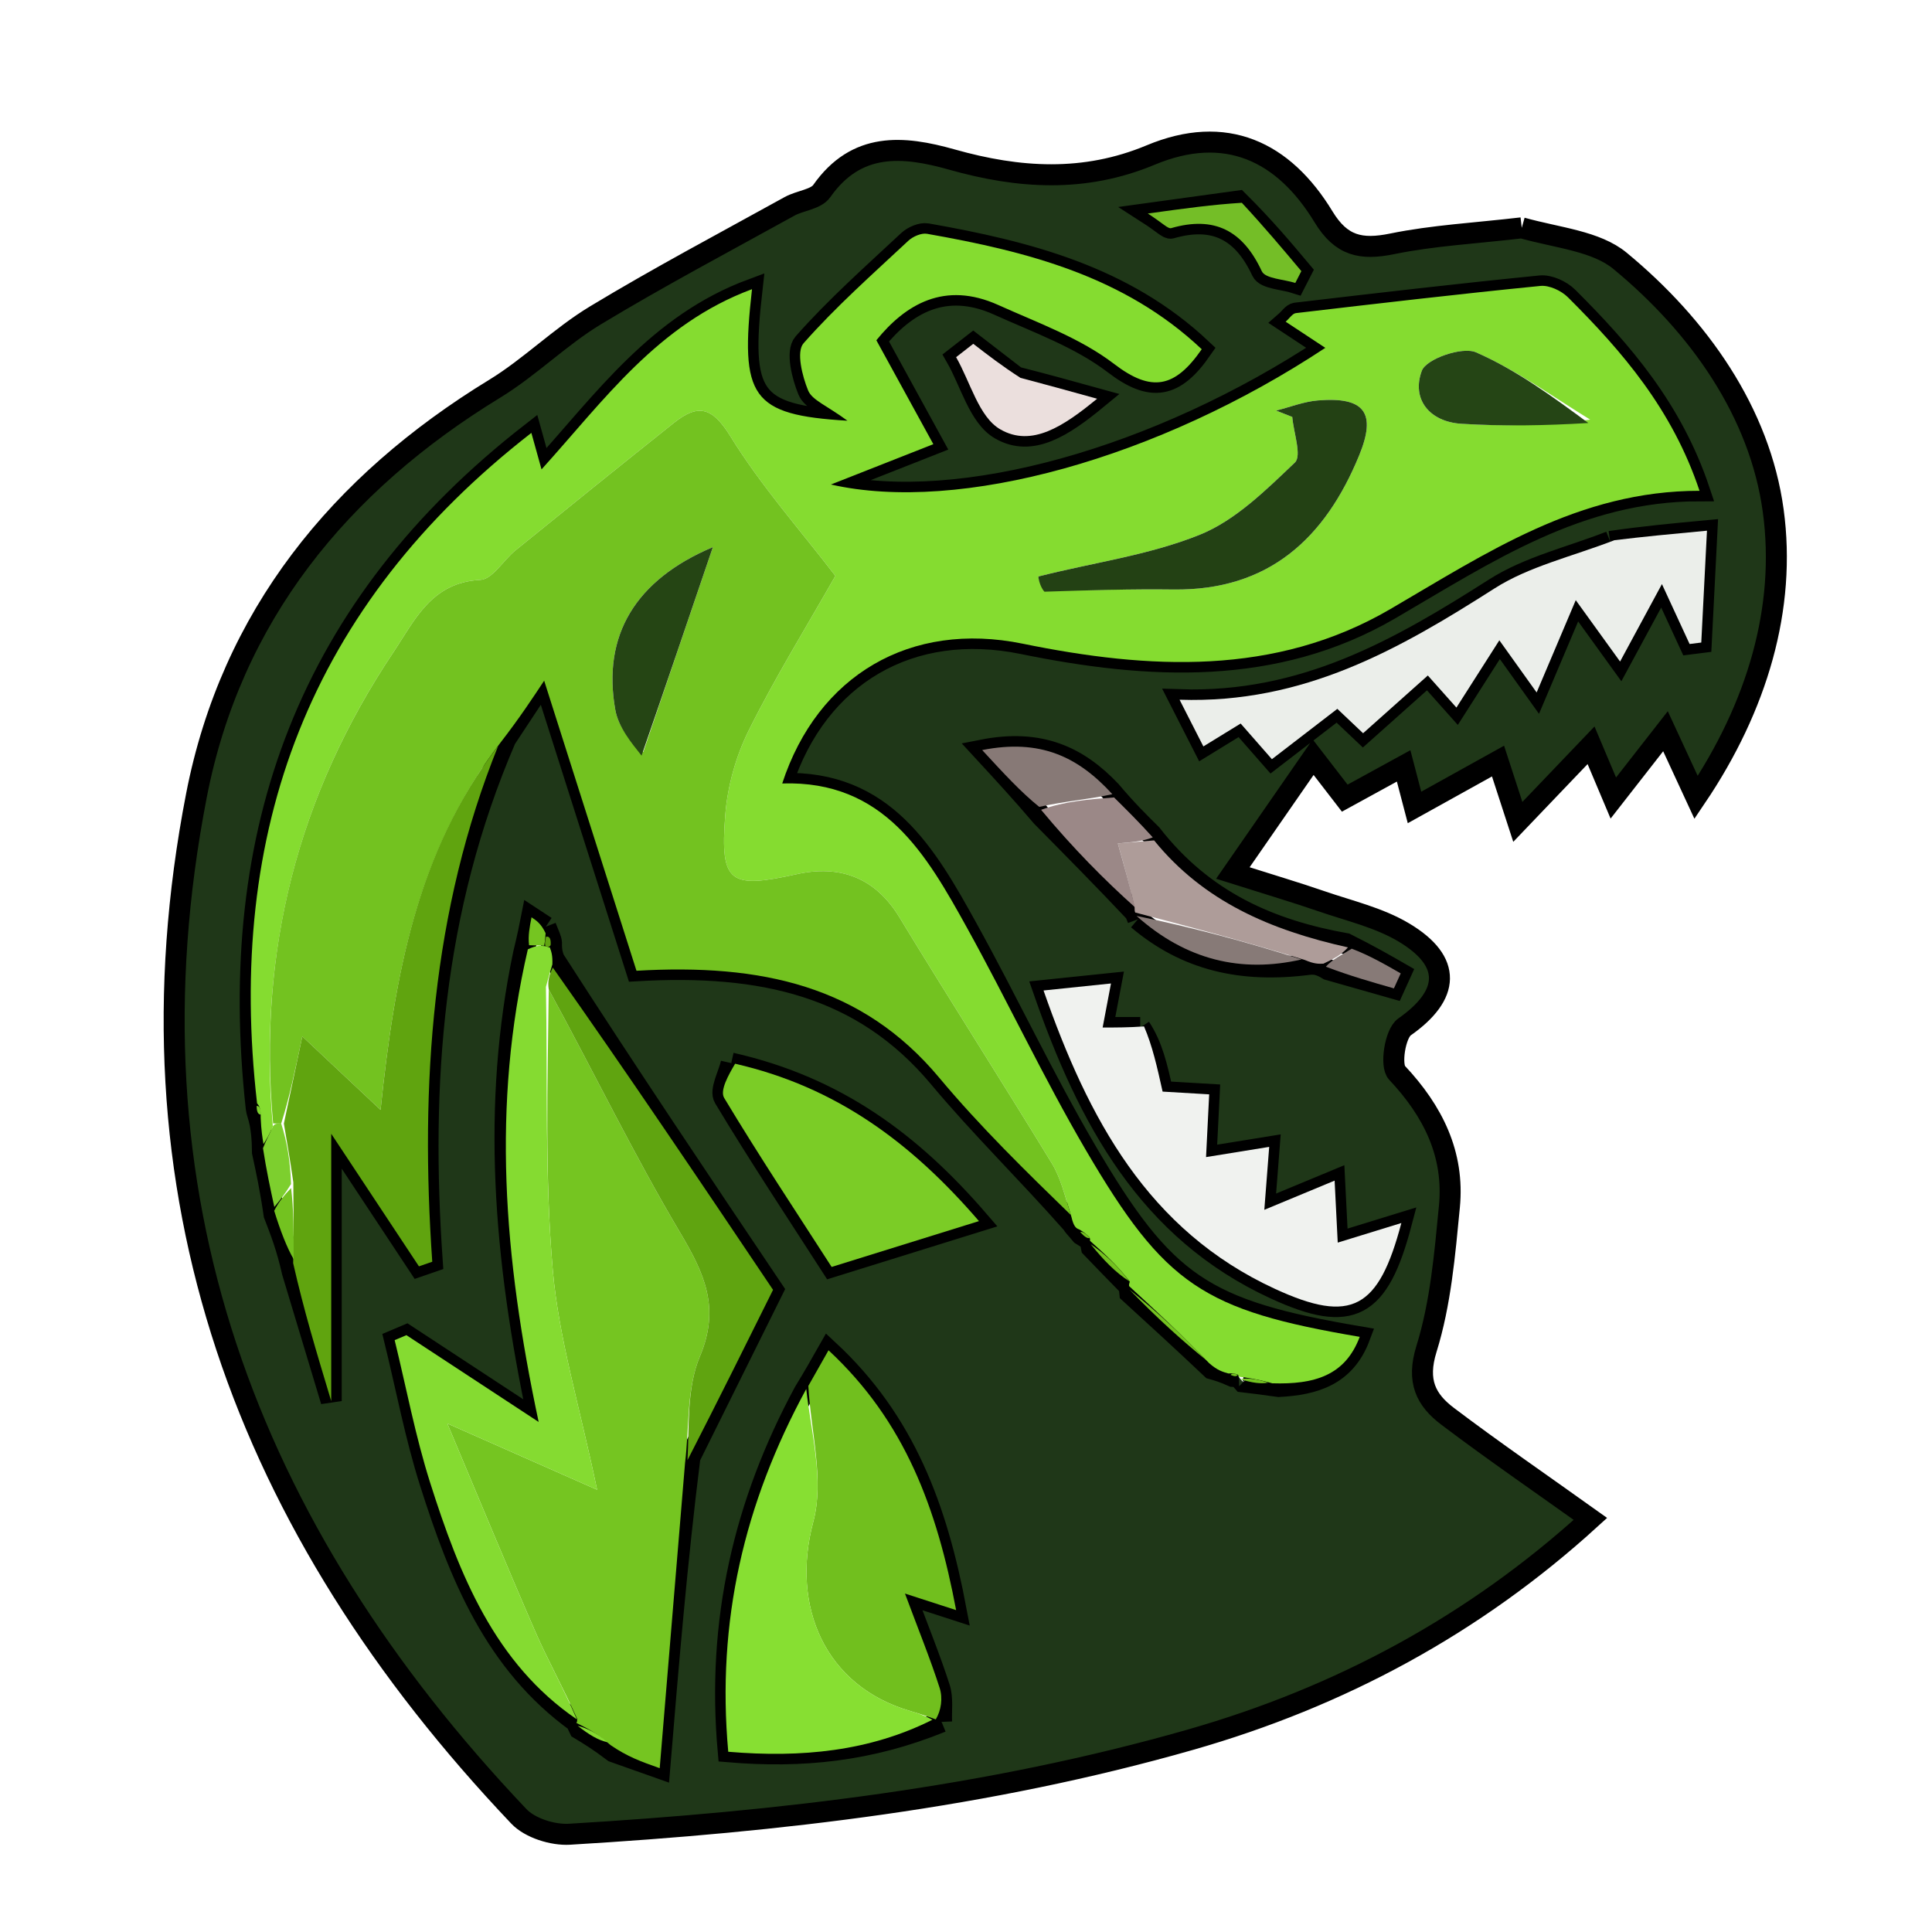 <svg version="1.1" id="Layer_1" xmlns="http://www.w3.org/2000/svg" xmlnsXlink="http://www.w3.org/1999/xlink" x="0px" y="0px"
	width="100%" viewBox="0 0 184 184" enableBackground="new 0 0 184 184" xmlSpace="preserve">
	<path opacity="0" stroke="none"
		d="
M1,64 
	C1,42.667 1,21.833 1,1 
	C62.333,1 123.667,1 185,1 
	C185,62.333 185,123.667 185,185 
	C123.667,185 62.334,185 1,185 
	C1,144.833 1,104.667 1,64 
M139.673,85.691 
	C139.063,84.663 138.452,83.634 137.842,82.606 
	C138.587,82.465 139.705,81.938 140.021,82.243 
	C143.103,85.214 146.055,83.111 149.227,82.463 
	C152.543,81.786 156.095,82.316 159.445,81.741 
	C161.927,81.315 165.442,80.661 166.457,78.92 
	C174.858,64.507 179.94,49.66 169.189,33.985 
	C168.818,33.444 168.664,32.76 168.339,32.182 
	C160.663,18.57 152.525,14.041 138.011,16.589 
	C133.032,17.462 129.786,16.388 126.87,12.741 
	C123.495,8.519 119.453,6.316 113.836,8.044 
	C103.834,11.12 93.818,11.097 83.813,7.865 
	C82.991,7.6 81.777,7.975 80.941,8.42 
	C74.716,11.735 68.312,14.792 62.408,18.614 
	C55.763,22.916 49.831,28.33 43.143,32.552 
	C31.41,39.959 22.431,49.63 16.83,62.298 
	C10.834,75.861 9.74,90.092 10.951,104.76 
	C13.295,133.135 25.668,156.726 44.844,177.092 
	C46.8,179.168 50.394,181.085 53.062,180.885 
	C72.571,179.419 92.046,177.569 111.088,172.589 
	C127.206,168.374 141.594,160.995 154.332,150.316 
	C159.477,146.002 159.041,141.471 153.158,138.11 
	C152.293,137.616 151.425,137.127 150.561,136.631 
	C141.71,131.558 141.581,129.981 143.339,119.862 
	C144.218,114.796 142.928,109.224 141.908,104.02 
	C141.495,101.91 141.073,100.585 142.037,98.307 
	C143.737,94.291 143.841,89.812 139.673,85.691 
z" />
	<path fill="#ECF4E5" opacity="1" stroke="black"
		d="
z" />
	<path fill="#1F3718" opacity="1" stroke="black" stroke-width="2"
		d="
M144.93,21.699 
	C148.393,22.666 152.005,22.955 154.294,24.846 
	C161.801,31.047 167.604,39.262 168.88,48.653 
	C170.133,57.867 167.38,67.289 161.535,75.945 
	C160.471,73.646 159.623,71.815 158.617,69.641 
	C156.962,71.761 155.483,73.655 153.65,76.003 
	C152.86,74.13 152.261,72.713 151.529,70.98 
	C149.277,73.336 147.114,75.598 144.554,78.275 
	C143.757,75.824 143.247,74.257 142.67,72.483 
	C140.05,73.938 137.53,75.337 134.715,76.9 
	C134.304,75.327 134.03,74.28 133.68,72.942 
	C131.831,73.955 130.113,74.896 128.072,76.014 
	C127.324,75.044 126.586,74.087 125.062,72.112 
	C122.516,75.785 120.294,78.991 117.416,83.143 
	C120.968,84.269 123.42,84.993 125.835,85.826 
	C128.489,86.741 131.328,87.39 133.699,88.806 
	C138.338,91.575 138.085,94.773 133.757,97.807 
	C132.867,98.431 132.394,101.471 133.043,102.162 
	C136.481,105.82 138.522,109.918 138.038,114.919 
	C137.597,119.474 137.202,124.138 135.856,128.464 
	C134.893,131.557 135.812,133.331 137.875,134.89 
	C142.236,138.187 146.748,141.284 151.469,144.657 
	C140.401,154.746 127.631,161.613 113.362,165.69 
	C94.053,171.206 74.217,173.493 54.243,174.689 
	C52.648,174.785 50.477,174.106 49.416,172.988 
	C23.405,145.583 11.367,113.545 18.711,75.749 
	C22.026,58.688 32.313,46.063 47.115,37.022 
	C50.482,34.965 53.339,32.071 56.714,30.032 
	C62.761,26.379 69.016,23.07 75.202,19.649 
	C76.199,19.098 77.699,18.999 78.263,18.197 
	C81.571,13.49 86,13.88 90.656,15.195 
	C97.022,16.993 103.257,17.408 109.588,14.764 
	C116.706,11.791 122.236,14.372 126.054,20.656 
	C127.739,23.429 129.622,23.83 132.587,23.223 
	C136.486,22.424 140.506,22.216 144.93,21.699 
M117.986,131.105 
	C117.986,131.105 117.917,131.101 118.369,131.605 
	C119.251,131.71 120.133,131.815 121.787,132.048 
	C125.165,131.869 128.109,131.019 129.497,127.319 
	C114.628,124.787 110.959,122.43 103.404,109.515 
	C99.377,102.632 95.979,95.384 92.117,88.401 
	C88.22,81.357 84.201,74.309 74.496,74.618 
	C77.875,64.291 86.726,59.12 97.389,61.301 
	C109.397,63.758 121.437,64.401 132.375,58.03 
	C141.572,52.674 150.335,46.736 161.86,46.743 
	C159.266,38.988 154.517,33.485 149.324,28.31 
	C148.694,27.683 147.546,27.147 146.704,27.231 
	C138.934,28.002 131.177,28.91 123.42,29.82 
	C123.095,29.858 122.818,30.311 122.443,30.637 
	C123.822,31.546 124.948,32.289 126.221,33.128 
	C110.343,43.627 91.44,48.932 79.137,46.144 
	C82.643,44.763 85.62,43.591 88.89,42.303 
	C87.024,38.899 85.357,35.858 83.463,32.405 
	C86.235,28.985 89.955,26.739 95.079,29.05 
	C98.848,30.75 102.888,32.196 106.11,34.664 
	C109.655,37.38 111.894,36.959 114.451,33.261 
	C107.076,26.3 97.822,23.951 88.296,22.268 
	C87.744,22.17 86.938,22.526 86.499,22.937 
	C83.098,26.116 79.592,29.214 76.526,32.696 
	C75.824,33.493 76.398,35.808 76.964,37.187 
	C77.344,38.113 78.744,38.62 80.712,40.069 
	C71.522,39.518 70.454,37.835 71.619,27.542 
	C62.653,30.864 57.521,38.135 51.574,44.703 
	C51.242,43.509 50.988,42.596 50.607,41.227 
	C29.43,57.699 21.506,79.147 24.406,105.559 
	C24.441,105.897 24.591,106.171 24.775,107.031 
	C24.882,107.675 24.988,108.32 24.997,109.739 
	C25.373,111.475 25.749,113.211 26.103,115.679 
	C26.714,117.252 27.325,118.825 27.843,121.149 
	C28.949,124.821 30.056,128.494 31.545,133.436 
	C31.545,124.044 31.545,116.11 31.545,107.977 
	C34.425,112.33 37.162,116.467 39.899,120.604 
	C40.322,120.458 40.744,120.312 41.167,120.166 
	C39.994,103.271 41.126,86.71 48.161,70.378 
	C49.463,68.405 50.764,66.433 51.825,64.826 
	C54.848,74.326 57.777,83.53 60.617,92.453 
	C72.507,91.762 82.125,93.868 89.452,102.641 
	C93.371,107.332 97.774,111.62 102.098,116.517 
	C102.25,116.794 102.476,116.984 102.981,117.595 
	C103.281,117.787 103.581,117.979 103.843,118.082 
	C103.843,118.082 103.807,118.171 103.946,118.813 
	C105.093,120.004 106.24,121.194 107.469,122.442 
	C107.469,122.442 107.55,122.501 107.609,123.153 
	C110.083,125.414 112.557,127.675 115.399,130.362 
	C115.931,130.511 116.464,130.66 117.414,131.087 
	C117.581,131.099 117.748,131.111 117.986,131.105 
M51.984,88.257 
	C51.53,87.959 51.076,87.661 50.622,87.363 
	C50.448,88.25 50.274,89.136 49.867,90.807 
	C46.839,105.232 47.937,119.612 51.3,135.424 
	C46.22,132.09 42.463,129.624 38.706,127.158 
	C38.333,127.316 37.959,127.474 37.586,127.632 
	C38.696,132.165 39.558,136.776 40.968,141.213 
	C43.744,149.95 47.111,158.414 54.979,164.06 
	C54.979,164.06 54.881,164.081 55.176,164.656 
	C56.089,165.207 57.002,165.757 58.43,166.841 
	C59.754,167.31 61.077,167.779 62.829,168.399 
	C63.668,158.294 64.454,148.821 65.708,138.787 
	C68.477,133.21 71.246,127.633 73.624,122.843 
	C66.671,112.499 59.766,102.227 52.778,91.36 
	C52.641,90.984 52.503,90.608 52.52,89.766 
	C52.485,89.421 52.332,89.141 51.984,88.257 
M108.366,87.555 
	C112.948,91.438 118.226,92.693 124.737,91.834 
	C125.171,91.815 125.605,91.797 126.503,92.353 
	C128.586,92.946 130.67,93.538 132.754,94.131 
	C132.969,93.655 133.185,93.18 133.401,92.704 
	C131.903,91.843 130.404,90.982 128.189,89.87 
	C121.021,88.593 114.638,85.858 109.661,79.465 
	C108.474,78.292 107.286,77.119 105.776,75.328 
	C102.681,72.072 99.078,70.341 93.541,71.435 
	C95.638,73.709 97.254,75.461 99.225,77.775 
	C102.189,80.775 105.153,83.774 108.046,86.844 
	C108.046,86.844 108.123,86.908 108.366,87.555 
M89.675,163.989 
	C89.628,162.905 89.809,161.748 89.489,160.752 
	C88.613,158.022 87.526,155.359 86.187,151.767 
	C88.454,152.501 89.536,152.852 91.06,153.345 
	C89.229,143.656 86.199,135.376 78.907,128.598 
	C78.069,130.077 77.527,131.035 76.587,132.573 
	C70.858,143.185 68.238,154.428 69.357,166.834 
	C76.363,167.426 82.828,166.783 89.675,163.989 
M153.346,51.569 
	C149.653,53.026 145.617,53.946 142.332,56.042 
	C133.297,61.807 124.179,67.038 112.339,66.64 
	C113.347,68.618 113.956,69.812 114.607,71.088 
	C116.052,70.201 117.141,69.532 118.158,68.908 
	C119.25,70.154 120.166,71.198 121.134,72.304 
	C123.415,70.549 125.383,69.034 127.365,67.509 
	C128.194,68.294 128.965,69.024 129.818,69.832 
	C131.957,67.924 133.908,66.183 135.983,64.333 
	C136.878,65.337 137.643,66.195 138.707,67.389 
	C140.204,65.042 141.402,63.163 142.795,60.981 
	C143.974,62.63 144.963,64.013 146.347,65.949 
	C147.708,62.737 148.809,60.139 150.072,57.159 
	C151.626,59.312 152.85,61.006 154.293,63.004 
	C155.695,60.409 156.899,58.181 158.279,55.628 
	C159.321,57.885 160.118,59.61 160.914,61.334 
	C161.285,61.287 161.655,61.241 162.026,61.194 
	C162.197,57.823 162.369,54.452 162.568,50.542 
	C159.073,50.87 156.619,51.099 153.346,51.569 
M108.594,97.859 
	C107.466,97.859 106.338,97.859 105.013,97.859 
	C105.279,96.456 105.52,95.182 105.808,93.664 
	C103.518,93.902 101.744,94.086 99.385,94.331 
	C103.646,106.55 109.324,117.176 121.441,122.757 
	C128.722,126.111 131.306,124.655 133.462,116.478 
	C131.432,117.103 129.489,117.701 127.403,118.344 
	C127.291,116.127 127.204,114.397 127.106,112.44 
	C124.77,113.41 122.789,114.233 120.411,115.221 
	C120.607,112.699 120.739,110.996 120.876,109.227 
	C118.632,109.59 116.817,109.883 114.861,110.2 
	C114.981,107.788 115.069,106.045 115.16,104.224 
	C113.245,104.111 111.672,104.018 110.724,103.962 
	C110.196,101.591 109.757,99.621 108.594,97.859 
M69.641,101.246 
	C69.386,102.37 68.54,103.85 68.968,104.564 
	C72.275,110.066 75.829,115.419 79.204,120.661 
	C84.243,119.093 88.435,117.789 93.235,116.296 
	C86.772,108.798 79.627,103.511 69.641,101.246 
M96.795,35.908 
	C95.427,34.853 94.06,33.798 92.692,32.743 
	C92.147,33.168 91.602,33.592 91.057,34.017 
	C92.417,36.385 93.222,39.714 95.267,40.892 
	C98.256,42.615 101.274,40.615 104.486,37.974 
	C101.469,37.14 99.522,36.601 96.795,35.908 
M117.927,19.148 
	C115.46,19.488 112.992,19.828 109.313,20.335 
	C110.749,21.256 111.238,21.815 111.54,21.727 
	C115.665,20.537 118.367,21.956 120.172,25.831 
	C120.504,26.544 122.262,26.593 123.362,26.949 
	C123.554,26.573 123.746,26.196 123.938,25.82 
	C122.163,23.706 120.388,21.592 117.927,19.148 
z" />
	<path fill="#85DC30" opacity="1" stroke="none"
		d="
M25.094,108.964 
	C24.988,108.32 24.882,107.675 24.826,106.471 
	C24.84,105.592 24.71,105.318 24.484,105.09 
	C21.506,79.147 29.43,57.699 50.607,41.227 
	C50.988,42.596 51.242,43.509 51.574,44.703 
	C57.521,38.135 62.653,30.864 71.619,27.542 
	C70.454,37.835 71.522,39.518 80.712,40.069 
	C78.744,38.62 77.344,38.113 76.964,37.187 
	C76.398,35.808 75.824,33.493 76.526,32.696 
	C79.592,29.214 83.098,26.116 86.499,22.937 
	C86.938,22.526 87.744,22.17 88.296,22.268 
	C97.822,23.951 107.076,26.3 114.451,33.261 
	C111.894,36.959 109.655,37.38 106.11,34.664 
	C102.888,32.196 98.848,30.75 95.079,29.05 
	C89.955,26.739 86.235,28.985 83.463,32.405 
	C85.357,35.858 87.024,38.899 88.89,42.303 
	C85.62,43.591 82.643,44.763 79.137,46.144 
	C91.44,48.932 110.343,43.627 126.221,33.128 
	C124.948,32.289 123.822,31.546 122.443,30.637 
	C122.818,30.311 123.095,29.858 123.42,29.82 
	C131.177,28.91 138.934,28.002 146.704,27.231 
	C147.546,27.147 148.694,27.683 149.324,28.31 
	C154.517,33.485 159.266,38.988 161.86,46.743 
	C150.335,46.736 141.572,52.674 132.375,58.03 
	C121.437,64.401 109.397,63.758 97.389,61.301 
	C86.726,59.12 77.875,64.291 74.497,74.616 
	C84.201,74.309 88.22,81.357 92.117,88.401 
	C95.979,95.384 99.377,102.632 103.404,109.515 
	C110.959,122.43 114.628,124.787 129.497,127.319 
	C128.109,131.019 125.165,131.869 121.167,131.742 
	C119.67,131.325 118.793,131.213 117.917,131.101 
	C117.917,131.101 117.986,131.105 117.918,130.933 
	C117.566,130.777 117.281,130.793 116.997,130.809 
	C116.464,130.66 115.931,130.511 115.154,129.821 
	C112.456,127.021 110.003,124.761 107.55,122.501 
	C107.55,122.501 107.469,122.442 107.599,122.059 
	C106.421,120.508 105.114,119.34 103.807,118.171 
	C103.807,118.171 103.843,118.082 103.777,117.859 
	C103.399,117.452 103.087,117.269 102.775,117.085 
	C102.476,116.984 102.25,116.794 102.048,115.923 
	C101.4,113.807 101.01,112.158 100.17,110.784 
	C95.385,102.947 90.434,95.21 85.661,87.365 
	C83.339,83.55 79.965,82.353 75.891,83.253 
	C69.504,84.664 68.561,84.137 69.073,77.614 
	C69.288,74.876 70.088,72.02 71.311,69.561 
	C73.806,64.545 76.768,59.762 79.56,54.845 
	C76.241,50.516 72.484,46.286 69.557,41.544 
	C67.811,38.717 66.459,38.459 64.171,40.28 
	C59.125,44.299 54.105,48.352 49.093,52.415 
	C47.94,53.35 46.904,55.168 45.745,55.227 
	C41.084,55.465 39.513,59.058 37.459,62.129 
	C28.364,75.726 24.53,90.688 25.984,107.279 
	C25.669,108.03 25.382,108.497 25.094,108.964 
M99.826,56.248 
	C103.806,56.208 107.788,56.093 111.767,56.143 
	C120.845,56.256 126.205,51.261 129.445,43.37 
	C131.114,39.306 129.961,37.772 125.516,38.137 
	C124.172,38.247 122.862,38.771 121.536,39.105 
	C122.048,39.306 122.561,39.508 123.073,39.709 
	C123.196,41.199 124.001,43.407 123.321,44.053 
	C120.57,46.669 117.666,49.561 114.249,50.935 
	C109.391,52.889 104.03,53.592 98.903,54.902 
	C98.847,54.917 99.043,55.917 99.826,56.248 
M151.449,39.966 
	C147.849,37.766 144.399,35.224 140.568,33.554 
	C139.262,32.985 135.83,34.175 135.409,35.315 
	C134.412,38.012 136.131,40.171 139.183,40.361 
	C143.143,40.606 147.121,40.538 151.449,39.966 
z" />
	<path fill="#73C220" opacity="1" stroke="none"
		d="
M26.011,106.994 
	C24.53,90.688 28.364,75.726 37.459,62.129 
	C39.513,59.058 41.084,55.465 45.745,55.227 
	C46.904,55.168 47.94,53.35 49.093,52.415 
	C54.105,48.352 59.125,44.299 64.171,40.28 
	C66.459,38.459 67.811,38.717 69.557,41.544 
	C72.484,46.286 76.241,50.516 79.56,54.845 
	C76.768,59.762 73.806,64.545 71.311,69.561 
	C70.088,72.02 69.288,74.876 69.073,77.614 
	C68.561,84.137 69.504,84.664 75.891,83.253 
	C79.965,82.353 83.339,83.55 85.661,87.365 
	C90.434,95.21 95.385,102.947 100.17,110.784 
	C101.01,112.158 101.4,113.807 101.978,115.709 
	C97.774,111.62 93.371,107.332 89.452,102.641 
	C82.125,93.868 72.507,91.762 60.617,92.453 
	C57.777,83.53 54.848,74.326 51.825,64.826 
	C50.764,66.433 49.463,68.405 47.645,70.752 
	C39.7,81.095 37.577,92.904 36.245,105.702 
	C33.308,102.945 31.256,101.019 28.792,98.706 
	C28.083,102.059 27.56,104.534 26.78,107.005 
	C26.353,107 26.182,106.997 26.011,106.994 
M61.263,71.626 
	C63.433,65.238 65.603,58.849 67.893,52.105 
	C60.493,55.231 57.341,60.535 58.601,67.609 
	C58.895,69.261 60.134,70.744 61.263,71.626 
z" />
	<path fill="#75C521" opacity="1" stroke="none"
		d="
M65.241,139.348 
	C64.454,148.821 63.668,158.294 62.829,168.399 
	C61.077,167.779 59.754,167.31 58.148,166.2 
	C56.871,165.066 55.876,164.573 54.881,164.081 
	C54.881,164.081 54.979,164.06 54.975,163.715 
	C53.643,160.736 52.188,158.157 51.01,155.457 
	C48.241,149.106 45.604,142.697 42.601,135.57 
	C47.99,137.953 52,139.727 56.868,141.88 
	C55.182,133.822 53.209,127.452 52.646,120.96 
	C51.87,112.019 52.16,102.986 52.262,94.236 
	C56.575,102.135 60.357,109.948 64.771,117.385 
	C67.079,121.273 68.618,124.53 66.657,129.183 
	C65.373,132.229 65.658,135.937 65.241,139.348 
z" />
	<path fill="#85DB31" opacity="1" stroke="none"
		d="
M51.993,93.993 
	C52.16,102.986 51.87,112.019 52.646,120.96 
	C53.209,127.452 55.182,133.822 56.868,141.88 
	C52,139.727 47.99,137.953 42.601,135.57 
	C45.604,142.697 48.241,149.106 51.01,155.457 
	C52.188,158.157 53.643,160.736 54.941,163.752 
	C47.111,158.414 43.744,149.95 40.968,141.213 
	C39.558,136.776 38.696,132.165 37.586,127.632 
	C37.959,127.474 38.333,127.316 38.706,127.158 
	C42.463,129.624 46.22,132.09 51.3,135.424 
	C47.937,119.612 46.839,105.232 50.271,90.413 
	C51.057,90.035 51.44,90.051 51.956,90.116 
	C52.089,90.165 52.365,90.233 52.365,90.233 
	C52.503,90.608 52.641,90.984 52.606,91.851 
	C52.286,92.893 52.14,93.443 51.993,93.993 
z" />
	<path fill="#EBEEEA" opacity="1" stroke="none"
		d="
M153.755,51.449 
	C156.619,51.099 159.073,50.87 162.568,50.542 
	C162.369,54.452 162.197,57.823 162.026,61.194 
	C161.655,61.241 161.285,61.287 160.914,61.334 
	C160.118,59.61 159.321,57.885 158.279,55.628 
	C156.899,58.181 155.695,60.409 154.293,63.004 
	C152.85,61.006 151.626,59.312 150.072,57.159 
	C148.809,60.139 147.708,62.737 146.347,65.949 
	C144.963,64.013 143.974,62.63 142.795,60.981 
	C141.402,63.163 140.204,65.042 138.707,67.389 
	C137.643,66.195 136.878,65.337 135.983,64.333 
	C133.908,66.183 131.957,67.924 129.818,69.832 
	C128.965,69.024 128.194,68.294 127.365,67.509 
	C125.383,69.034 123.415,70.549 121.134,72.304 
	C120.166,71.198 119.25,70.154 118.158,68.908 
	C117.141,69.532 116.052,70.201 114.607,71.088 
	C113.956,69.812 113.347,68.618 112.339,66.64 
	C124.179,67.038 133.297,61.807 142.332,56.042 
	C145.617,53.946 149.653,53.026 153.755,51.449 
z" />
	<path fill="#F0F2EF" opacity="1" stroke="none"
		d="
M108.956,97.755 
	C109.757,99.621 110.196,101.591 110.724,103.962 
	C111.672,104.018 113.245,104.111 115.16,104.224 
	C115.069,106.045 114.981,107.788 114.861,110.2 
	C116.817,109.883 118.632,109.59 120.876,109.227 
	C120.739,110.996 120.607,112.699 120.411,115.221 
	C122.789,114.233 124.77,113.41 127.106,112.44 
	C127.204,114.397 127.291,116.127 127.403,118.344 
	C129.489,117.701 131.432,117.103 133.462,116.478 
	C131.306,124.655 128.722,126.111 121.441,122.757 
	C109.324,117.176 103.646,106.55 99.385,94.331 
	C101.744,94.086 103.518,93.902 105.808,93.664 
	C105.52,95.182 105.279,96.456 105.013,97.859 
	C106.338,97.859 107.466,97.859 108.956,97.755 
z" />
	<path fill="#71BF1E" opacity="1" stroke="none"
		d="
M76.985,131.992 
	C77.527,131.035 78.069,130.077 78.907,128.598 
	C86.199,135.376 89.229,143.656 91.06,153.345 
	C89.536,152.852 88.454,152.501 86.187,151.767 
	C87.526,155.359 88.613,158.022 89.489,160.752 
	C89.809,161.748 89.628,162.905 89.121,163.752 
	C87.944,163.328 87.323,163.137 86.698,162.955 
	C78.629,160.613 75.286,153.045 77.456,144.929 
	C78.521,140.943 77.217,136.324 76.985,131.992 
z" />
	<path fill="#60A40F" opacity="1" stroke="none"
		d="
M27.036,107.008 
	C27.56,104.534 28.083,102.059 28.792,98.706 
	C31.256,101.019 33.308,102.945 36.245,105.702 
	C37.577,92.904 39.7,81.095 47.445,71.037 
	C41.126,86.71 39.994,103.271 41.167,120.166 
	C40.744,120.312 40.322,120.458 39.899,120.604 
	C37.162,116.467 34.425,112.33 31.545,107.977 
	C31.545,116.11 31.545,124.044 31.545,133.436 
	C30.056,128.494 28.949,124.821 27.92,120.3 
	C27.979,117.297 27.96,115.142 27.936,112.606 
	C27.633,110.486 27.335,108.747 27.036,107.008 
z" />
	<path fill="#87DF32" opacity="1" stroke="none"
		d="
M76.786,132.283 
	C77.217,136.324 78.521,140.943 77.456,144.929 
	C75.286,153.045 78.629,160.613 86.698,162.955 
	C87.323,163.137 87.944,163.328 88.799,163.788 
	C82.828,166.783 76.363,167.426 69.357,166.834 
	C68.238,154.428 70.858,143.185 76.786,132.283 
z" />
	<path fill="#7BCC26" opacity="1" stroke="none"
		d="
M70.01,101.307 
	C79.627,103.511 86.772,108.798 93.235,116.296 
	C88.435,117.789 84.243,119.093 79.204,120.661 
	C75.829,115.419 72.275,110.066 68.968,104.564 
	C68.54,103.85 69.386,102.37 70.01,101.307 
z" />
	<path fill="#60A410" opacity="1" stroke="none"
		d="
M52.262,94.236 
	C52.14,93.443 52.286,92.893 52.647,92.15 
	C59.766,102.227 66.671,112.499 73.624,122.843 
	C71.246,127.633 68.477,133.21 65.474,139.067 
	C65.658,135.937 65.373,132.229 66.657,129.183 
	C68.618,124.53 67.079,121.273 64.771,117.385 
	C60.357,109.948 56.575,102.135 52.262,94.236 
z" />
	<path fill="#AE9C99" opacity="1" stroke="none"
		d="
M109.915,80.038 
	C114.638,85.858 121.021,88.593 128.377,90.227 
	C127.723,90.981 126.881,91.38 126.039,91.778 
	C125.605,91.797 125.171,91.815 124.282,91.432 
	C118.592,89.656 113.358,88.282 108.123,86.908 
	C108.123,86.908 108.046,86.844 108.058,86.441 
	C107.562,84.234 107.054,82.43 106.461,80.327 
	C107.717,80.222 108.816,80.13 109.915,80.038 
z" />
	<path fill="#9B8887" opacity="1" stroke="none"
		d="
M109.788,79.751 
	C108.816,80.13 107.717,80.222 106.461,80.327 
	C107.054,82.43 107.562,84.234 108.094,86.406 
	C105.153,83.774 102.189,80.775 99.152,77.126 
	C101.42,76.299 103.76,76.123 106.099,75.946 
	C107.286,77.119 108.474,78.292 109.788,79.751 
z" />
	<path fill="#EBDFDD" opacity="1" stroke="none"
		d="
M97.185,35.985 
	C99.522,36.601 101.469,37.14 104.486,37.974 
	C101.274,40.615 98.256,42.615 95.267,40.892 
	C93.222,39.714 92.417,36.385 91.057,34.017 
	C91.602,33.592 92.147,33.168 92.692,32.743 
	C94.06,33.798 95.427,34.853 97.185,35.985 
z" />
	<path fill="#74BE27" opacity="1" stroke="none"
		d="
M118.27,19.313 
	C120.388,21.592 122.163,23.706 123.938,25.82 
	C123.746,26.196 123.554,26.573 123.362,26.949 
	C122.262,26.593 120.504,26.544 120.172,25.831 
	C118.367,21.956 115.665,20.537 111.54,21.727 
	C111.238,21.815 110.749,21.256 109.313,20.335 
	C112.992,19.828 115.46,19.488 118.27,19.313 
z" />
	<path fill="#877976" opacity="1" stroke="none"
		d="
M105.937,75.637 
	C103.76,76.123 101.42,76.299 98.975,76.845 
	C97.254,75.461 95.638,73.709 93.541,71.435 
	C99.078,70.341 102.681,72.072 105.937,75.637 
z" />
	<path fill="#877A77" opacity="1" stroke="none"
		d="
M108.245,87.232 
	C113.358,88.282 118.592,89.656 123.96,91.374 
	C118.226,92.693 112.948,91.438 108.245,87.232 
z" />
	<path fill="#73C220" opacity="1" stroke="none"
		d="
M107.579,122.827 
	C110.003,124.761 112.456,127.021 114.97,129.608 
	C112.557,127.675 110.083,125.414 107.579,122.827 
z" />
	<path fill="#877A77" opacity="1" stroke="none"
		d="
M126.271,92.065 
	C126.881,91.38 127.723,90.981 128.735,90.352 
	C130.404,90.982 131.903,91.843 133.401,92.704 
	C133.185,93.18 132.969,93.655 132.754,94.131 
	C130.67,93.538 128.586,92.946 126.271,92.065 
z" />
	<path fill="#7DCF2E" opacity="1" stroke="none"
		d="
M26.78,107.005 
	C27.335,108.747 27.633,110.486 27.719,112.766 
	C27.047,113.854 26.586,114.401 26.126,114.947 
	C25.749,113.211 25.373,111.475 25.046,109.352 
	C25.382,108.497 25.669,108.03 25.984,107.279 
	C26.182,106.997 26.353,107 26.78,107.005 
z" />
	<path fill="#73C220" opacity="1" stroke="none"
		d="
M103.876,118.492 
	C105.114,119.34 106.421,120.508 107.558,122.03 
	C106.24,121.194 105.093,120.004 103.876,118.492 
z" />
	<path fill="#73C220" opacity="1" stroke="none"
		d="
M26.114,115.313 
	C26.586,114.401 27.047,113.854 27.724,113.148 
	C27.96,115.142 27.979,117.297 27.967,119.925 
	C27.325,118.825 26.714,117.252 26.114,115.313 
z" />
	<path fill="#75C521" opacity="1" stroke="none"
		d="
M51.823,90.068 
	C51.44,90.051 51.057,90.035 50.387,90.021 
	C50.274,89.136 50.448,88.25 50.622,87.363 
	C51.076,87.661 51.53,87.959 51.963,88.877 
	C51.903,89.687 51.863,89.877 51.823,90.068 
z" />
	<path fill="#85DB31" opacity="1" stroke="none"
		d="
M55.029,164.368 
	C55.876,164.573 56.871,165.066 57.89,165.933 
	C57.002,165.757 56.089,165.207 55.029,164.368 
z" />
	<path fill="#73C220" opacity="1" stroke="none"
		d="
M118.143,131.353 
	C118.793,131.213 119.67,131.325 120.781,131.678 
	C120.133,131.815 119.251,131.71 118.143,131.353 
z" />
	<path fill="#73C220" opacity="1" stroke="none"
		d="
M102.878,117.34 
	C103.087,117.269 103.399,117.452 103.797,117.903 
	C103.581,117.979 103.281,117.787 102.878,117.34 
z" />
	<path fill="#73C220" opacity="1" stroke="none"
		d="
M117.206,130.948 
	C117.281,130.793 117.566,130.777 117.883,130.942 
	C117.748,131.111 117.581,131.099 117.206,130.948 
z" />
	<path fill="#7DCF2E" opacity="1" stroke="none"
		d="
M24.445,105.325 
	C24.71,105.318 24.84,105.592 24.867,106.145 
	C24.591,106.171 24.441,105.897 24.445,105.325 
z" />
	<path fill="#60A410" opacity="1" stroke="none"
		d="
M51.956,90.116 
	C51.863,89.877 51.903,89.687 52.002,89.211 
	C52.332,89.141 52.485,89.421 52.442,89.999 
	C52.365,90.233 52.089,90.165 51.956,90.116 
z" />
	<path fill="#234114" opacity="1" stroke="none"
		d="
M99.474,56.352 
	C99.043,55.917 98.847,54.917 98.903,54.902 
	C104.03,53.592 109.391,52.889 114.249,50.935 
	C117.666,49.561 120.57,46.669 123.321,44.053 
	C124.001,43.407 123.196,41.199 123.073,39.709 
	C122.561,39.508 122.048,39.306 121.536,39.105 
	C122.862,38.771 124.172,38.247 125.516,38.137 
	C129.961,37.772 131.114,39.306 129.445,43.37 
	C126.205,51.261 120.845,56.256 111.767,56.143 
	C107.788,56.093 103.806,56.208 99.474,56.352 
z" />
	<path fill="#254515" opacity="1" stroke="none"
		d="
M151.27,40.286 
	C147.121,40.538 143.143,40.606 139.183,40.361 
	C136.131,40.171 134.412,38.012 135.409,35.315 
	C135.83,34.175 139.262,32.985 140.568,33.554 
	C144.399,35.224 147.849,37.766 151.27,40.286 
z" />
	<path fill="#254514" opacity="1" stroke="none"
		d="
M61.101,71.965 
	C60.134,70.744 58.895,69.261 58.601,67.609 
	C57.341,60.535 60.493,55.231 67.893,52.105 
	C65.603,58.849 63.433,65.238 61.101,71.965 
z" />
</svg>